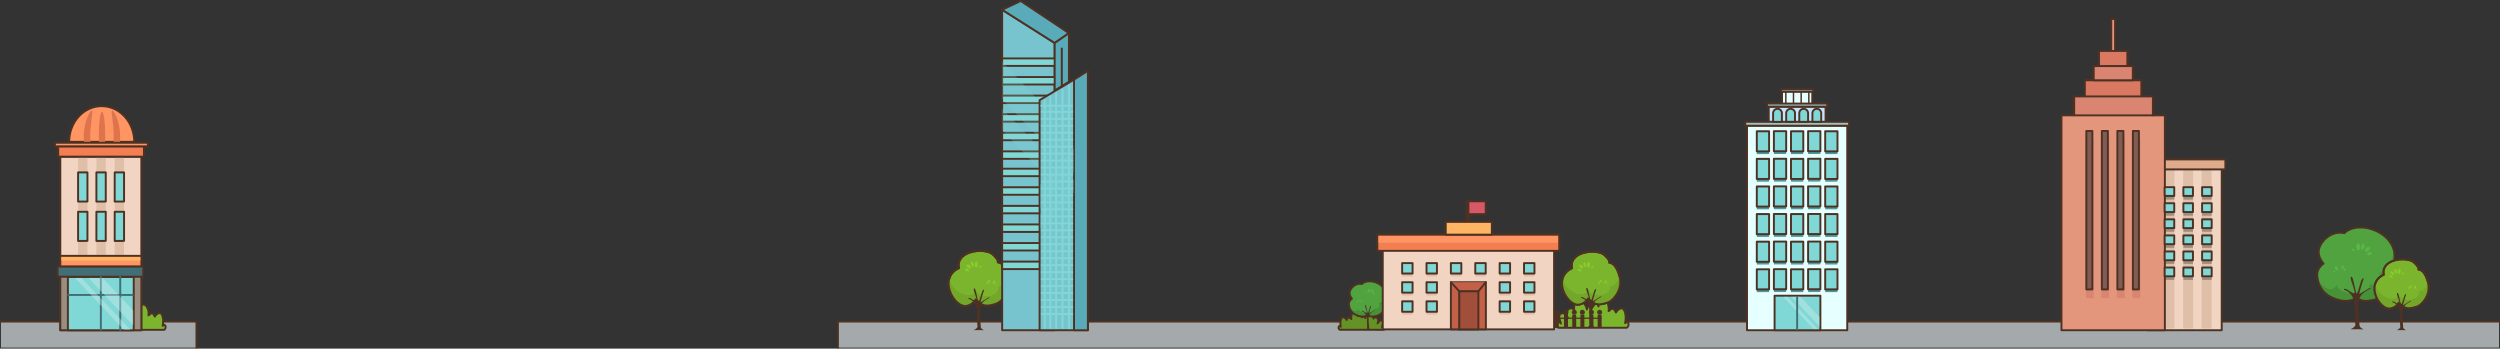 <svg xmlns="http://www.w3.org/2000/svg" viewBox="0 0 1918.18 267.45"><rect x="0" y="0" width="1918.18" height="267.45" fill="#333333" stroke="none"/><defs><style>.cls-1{isolation:isolate;}.cls-2{fill:#a4aaab;}.cls-20,.cls-3,.cls-44{fill:none;}.cls-10,.cls-11,.cls-12,.cls-13,.cls-14,.cls-15,.cls-16,.cls-22,.cls-23,.cls-25,.cls-26,.cls-27,.cls-29,.cls-3,.cls-33,.cls-34,.cls-35,.cls-36,.cls-4,.cls-40,.cls-41,.cls-6,.cls-8{stroke:#4d3224;}.cls-10,.cls-11,.cls-12,.cls-13,.cls-14,.cls-15,.cls-16,.cls-20,.cls-22,.cls-23,.cls-25,.cls-26,.cls-27,.cls-29,.cls-3,.cls-33,.cls-34,.cls-35,.cls-36,.cls-4,.cls-40,.cls-41,.cls-44,.cls-6,.cls-8,.cls-9{stroke-linecap:round;stroke-linejoin:round;stroke-width:1.5px;}.cls-4{fill:#f1d4c2;}.cls-5{fill:#e0bfa9;}.cls-6{fill:#e0ab8b;}.cls-25,.cls-7{fill:#9a8e80;}.cls-8{fill:#e4967d;}.cls-11,.cls-9{fill:#da8571;}.cls-9{stroke:#da8571;}.cls-10{fill:#da7962;}.cls-12{fill:#805c54;}.cls-13,.cls-43{fill:#80d8d6;}.cls-14{fill:#e6ffff;}.cls-15{fill:#9fc2c4;}.cls-16{fill:#c9e2ff;}.cls-17{fill:#4d3224;}.cls-18{opacity:0.4;}.cls-19{fill:#d0ebea;}.cls-20{stroke:#426e75;}.cls-21{fill:#4e98a0;}.cls-22{fill:#7bb52d;}.cls-23,.cls-37{fill:#ff9563;}.cls-24{fill:#de744c;}.cls-26{fill:#426e75;}.cls-27{fill:#f27e52;}.cls-28,.cls-35{fill:#ffb563;}.cls-29{fill:#659225;}.cls-30{fill:#50a33f;}.cls-31{fill:#479137;}.cls-32{fill:#5ab747;}.cls-33{fill:#d75968;}.cls-34{fill:#c46048;}.cls-36{fill:#a14f3b;}.cls-38{fill:#72a72a;}.cls-39{fill:#8acc2b;}.cls-40{fill:#77c4ce;}.cls-41{fill:#5aabb9;}.cls-42{opacity:0.23;mix-blend-mode:color-dodge;}.cls-44{stroke:#80d8d6;}</style></defs><title>home-city03</title><g class="cls-1"><g id="圖層_2" data-name="圖層 2"><g id="首頁"><rect class="cls-2" x="642.91" y="246.7" width="1274.51" height="20"/><polyline class="cls-3" points="1917.43 246.7 642.91 246.7 642.91 266.7"/><rect class="cls-2" x="0.75" y="246.7" width="150" height="20"/><polyline class="cls-3" points="0.75 246.7 150.75 246.7 150.75 266.7"/><polygon class="cls-4" points="1691.56 129.28 1691.56 122.31 1660.89 122.31 1660.89 129.28 1647.77 129.28 1647.77 253.37 1704.67 253.37 1704.67 129.28 1691.56 129.28"/><rect class="cls-5" x="1689.2" y="129.97" width="7.72" height="122.1"/><rect class="cls-5" x="1675.06" y="129.97" width="7.72" height="122.1"/><rect class="cls-5" x="1660.7" y="129.97" width="7.72" height="122.1"/><rect class="cls-6" x="1646.31" y="122.31" width="61.15" height="7.66"/><rect class="cls-7" x="1663.08" y="148.29" width="2.95" height="2.99"/><polygon class="cls-7" points="1668.23 146.42 1660.88 146.42 1660.88 153.15 1668.23 153.15 1668.23 146.42 1668.23 146.42"/><rect class="cls-7" x="1677.45" y="148.29" width="2.95" height="2.99"/><polygon class="cls-7" points="1682.59 146.42 1675.25 146.42 1675.25 153.15 1682.59 153.15 1682.59 146.42 1682.59 146.42"/><rect class="cls-7" x="1691.81" y="148.29" width="2.95" height="2.99"/><polygon class="cls-7" points="1696.96 146.42 1689.62 146.42 1689.62 153.15 1696.96 153.15 1696.96 146.42 1696.96 146.42"/><rect class="cls-7" x="1663.08" y="160.62" width="2.95" height="2.99"/><polygon class="cls-7" points="1668.23 158.75 1660.88 158.75 1660.88 165.48 1668.23 165.48 1668.23 158.75 1668.23 158.75"/><rect class="cls-7" x="1677.45" y="160.62" width="2.95" height="2.99"/><polygon class="cls-7" points="1682.59 158.75 1675.25 158.75 1675.25 165.48 1682.59 165.48 1682.59 158.75 1682.59 158.75"/><rect class="cls-7" x="1691.81" y="160.62" width="2.95" height="2.99"/><polygon class="cls-7" points="1696.96 158.75 1689.62 158.75 1689.62 165.48 1696.96 165.48 1696.96 158.75 1696.96 158.75"/><rect class="cls-7" x="1663.08" y="172.95" width="2.95" height="2.99"/><polygon class="cls-7" points="1668.23 171.08 1660.88 171.08 1660.88 177.81 1668.23 177.81 1668.23 171.08 1668.23 171.08"/><rect class="cls-7" x="1677.45" y="172.95" width="2.95" height="2.99"/><polygon class="cls-7" points="1682.59 171.08 1675.25 171.08 1675.25 177.81 1682.59 177.81 1682.59 171.08 1682.59 171.08"/><rect class="cls-7" x="1691.81" y="172.95" width="2.95" height="2.99"/><polygon class="cls-7" points="1696.96 171.08 1689.62 171.08 1689.62 177.81 1696.96 177.81 1696.96 171.08 1696.96 171.08"/><rect class="cls-7" x="1663.08" y="185.28" width="2.95" height="2.99"/><polygon class="cls-7" points="1668.23 183.41 1660.88 183.41 1660.88 190.14 1668.23 190.14 1668.23 183.41 1668.23 183.41"/><rect class="cls-7" x="1677.45" y="185.28" width="2.95" height="2.99"/><polygon class="cls-7" points="1682.59 183.41 1675.25 183.41 1675.25 190.14 1682.59 190.14 1682.59 183.41 1682.59 183.41"/><rect class="cls-7" x="1691.81" y="185.28" width="2.95" height="2.99"/><polygon class="cls-7" points="1696.96 183.41 1689.62 183.41 1689.62 190.14 1696.96 190.14 1696.96 183.41 1696.96 183.41"/><rect class="cls-7" x="1663.08" y="197.61" width="2.95" height="2.99"/><polygon class="cls-7" points="1668.23 195.74 1660.88 195.74 1660.88 202.47 1668.23 202.47 1668.23 195.74 1668.23 195.74"/><rect class="cls-7" x="1677.45" y="197.61" width="2.95" height="2.99"/><polygon class="cls-7" points="1682.59 195.74 1675.25 195.74 1675.25 202.47 1682.59 202.47 1682.59 195.74 1682.59 195.74"/><rect class="cls-7" x="1691.81" y="197.61" width="2.95" height="2.99"/><polygon class="cls-7" points="1696.96 195.74 1689.62 195.74 1689.62 202.47 1696.96 202.47 1696.96 195.74 1696.96 195.74"/><rect class="cls-7" x="1663.08" y="209.94" width="2.95" height="2.99"/><polygon class="cls-7" points="1668.23 208.07 1660.88 208.07 1660.88 214.8 1668.23 214.8 1668.23 208.07 1668.23 208.07"/><rect class="cls-7" x="1677.45" y="209.94" width="2.95" height="2.99"/><polygon class="cls-7" points="1682.59 208.07 1675.25 208.07 1675.25 214.8 1682.59 214.8 1682.59 208.07 1682.59 208.07"/><rect class="cls-7" x="1691.81" y="209.94" width="2.95" height="2.99"/><polygon class="cls-7" points="1696.96 208.07 1689.62 208.07 1689.62 214.8 1696.96 214.8 1696.96 208.07 1696.96 208.07"/><polygon class="cls-8" points="1651.84 88.53 1651.84 74.49 1642.98 74.49 1642.98 61.57 1636.45 61.57 1636.45 50.73 1632.24 50.73 1632.24 39.1 1622.82 39.1 1622.82 14.6 1619.93 14.6 1619.93 39.1 1610.51 39.1 1610.51 50.73 1606.3 50.73 1606.3 61.57 1599.77 61.57 1599.77 74.49 1590.9 74.49 1590.9 88.53 1581.71 88.53 1581.71 253.37 1661.04 253.37 1661.04 88.53 1651.84 88.53"/><rect class="cls-9" x="1601.14" y="106.51" width="4.63" height="121.55"/><rect class="cls-9" x="1613.04" y="106.51" width="4.63" height="121.55"/><rect class="cls-9" x="1624.95" y="106.51" width="4.63" height="121.55"/><rect class="cls-9" x="1636.85" y="106.51" width="4.63" height="121.55"/><rect class="cls-10" x="1610.51" y="39.11" width="21.73" height="11.62"/><rect class="cls-10" x="1599.64" y="61.58" width="43.34" height="12.92"/><rect class="cls-11" x="1606.45" y="50.73" width="30" height="10.85"/><rect class="cls-11" x="1591.46" y="73.99" width="60.39" height="14.54"/><rect class="cls-12" x="1602.45" y="102.02" width="1.29" height="118.5"/><polygon class="cls-12" points="1605.41 100.5 1600.79 100.5 1600.79 222.04 1605.41 222.04 1605.41 100.5 1605.41 100.5"/><rect class="cls-12" x="1614.36" y="102.02" width="1.29" height="118.5"/><polygon class="cls-12" points="1617.32 100.5 1612.69 100.5 1612.69 222.04 1617.32 222.04 1617.32 100.5 1617.32 100.5"/><rect class="cls-12" x="1626.26" y="102.02" width="1.3" height="118.5"/><polygon class="cls-12" points="1629.23 100.5 1624.6 100.5 1624.6 222.04 1629.23 222.04 1629.23 100.5 1629.23 100.5"/><rect class="cls-12" x="1638.17" y="102.02" width="1.29" height="118.5"/><polygon class="cls-12" points="1641.13 100.5 1636.5 100.5 1636.5 222.04 1641.13 222.04 1641.13 100.5 1641.13 100.5"/><rect class="cls-13" x="1663.08" y="145.49" width="2.95" height="2.99"/><polygon class="cls-13" points="1668.23 143.62 1660.89 143.62 1660.89 150.34 1668.23 150.34 1668.23 143.62 1668.23 143.62"/><rect class="cls-13" x="1677.45" y="145.49" width="2.95" height="2.99"/><polygon class="cls-13" points="1682.59 143.62 1675.25 143.62 1675.25 150.34 1682.59 150.34 1682.59 143.62 1682.59 143.62"/><rect class="cls-13" x="1691.81" y="145.49" width="2.95" height="2.99"/><polygon class="cls-13" points="1696.96 143.62 1689.62 143.62 1689.62 150.34 1696.96 150.34 1696.96 143.62 1696.96 143.62"/><rect class="cls-13" x="1663.08" y="157.82" width="2.95" height="2.99"/><polygon class="cls-13" points="1668.23 155.95 1660.89 155.95 1660.89 162.68 1668.23 162.68 1668.23 155.95 1668.23 155.95"/><rect class="cls-13" x="1677.45" y="157.82" width="2.95" height="2.99"/><polygon class="cls-13" points="1682.59 155.95 1675.25 155.95 1675.25 162.68 1682.59 162.68 1682.59 155.95 1682.59 155.95"/><rect class="cls-13" x="1691.81" y="157.82" width="2.95" height="2.99"/><polygon class="cls-13" points="1696.96 155.95 1689.62 155.95 1689.62 162.68 1696.96 162.68 1696.96 155.95 1696.96 155.95"/><rect class="cls-13" x="1663.08" y="170.15" width="2.95" height="2.99"/><polygon class="cls-13" points="1668.23 168.28 1660.89 168.28 1660.89 175.01 1668.23 175.01 1668.23 168.28 1668.23 168.28"/><rect class="cls-13" x="1677.45" y="170.15" width="2.95" height="2.99"/><polygon class="cls-13" points="1682.59 168.28 1675.25 168.28 1675.25 175.01 1682.59 175.01 1682.59 168.28 1682.59 168.28"/><rect class="cls-13" x="1691.81" y="170.15" width="2.95" height="2.99"/><polygon class="cls-13" points="1696.96 168.28 1689.62 168.28 1689.62 175.01 1696.96 175.01 1696.96 168.28 1696.96 168.28"/><rect class="cls-13" x="1663.08" y="182.48" width="2.95" height="2.99"/><polygon class="cls-13" points="1668.23 180.61 1660.89 180.61 1660.89 187.34 1668.23 187.34 1668.23 180.61 1668.23 180.61"/><rect class="cls-13" x="1677.45" y="182.48" width="2.95" height="2.99"/><polygon class="cls-13" points="1682.59 180.61 1675.25 180.61 1675.25 187.34 1682.59 187.34 1682.59 180.61 1682.59 180.61"/><rect class="cls-13" x="1691.81" y="182.48" width="2.95" height="2.99"/><polygon class="cls-13" points="1696.96 180.61 1689.62 180.61 1689.62 187.34 1696.96 187.34 1696.96 180.61 1696.96 180.61"/><rect class="cls-13" x="1663.08" y="194.81" width="2.95" height="2.99"/><polygon class="cls-13" points="1668.23 192.94 1660.89 192.94 1660.89 199.67 1668.23 199.67 1668.23 192.94 1668.23 192.94"/><rect class="cls-13" x="1677.45" y="194.81" width="2.95" height="2.99"/><polygon class="cls-13" points="1682.59 192.94 1675.25 192.94 1675.25 199.67 1682.59 199.67 1682.59 192.94 1682.59 192.94"/><rect class="cls-13" x="1691.81" y="194.81" width="2.95" height="2.99"/><polygon class="cls-13" points="1696.96 192.94 1689.62 192.94 1689.62 199.67 1696.96 199.67 1696.96 192.94 1696.96 192.94"/><rect class="cls-13" x="1663.08" y="207.14" width="2.95" height="2.99"/><polygon class="cls-13" points="1668.23 205.27 1660.89 205.27 1660.89 212 1668.23 212 1668.23 205.27 1668.23 205.27"/><rect class="cls-13" x="1677.45" y="207.14" width="2.95" height="2.99"/><polygon class="cls-13" points="1682.59 205.27 1675.25 205.27 1675.25 212 1682.59 212 1682.59 205.27 1682.59 205.27"/><rect class="cls-13" x="1691.81" y="207.14" width="2.95" height="2.99"/><polygon class="cls-13" points="1696.96 205.27 1689.62 205.27 1689.62 212 1696.96 212 1696.96 205.27 1696.96 205.27"/><rect class="cls-14" x="1367.3" y="70.28" width="23.2" height="19.12"/><rect class="cls-15" x="1366.51" y="68.36" width="24.78" height="1.92"/><rect class="cls-16" x="1357.09" y="81.84" width="43.62" height="19.12"/><rect class="cls-15" x="1355.77" y="79.45" width="46.24" height="2.39"/><rect class="cls-14" x="1340.44" y="96.46" width="76.9" height="156.91"/><rect class="cls-15" x="1339.07" y="93.45" width="79.66" height="3.01"/><path class="cls-13" d="M1394,83.49a3.42,3.42,0,0,1,3.37,3.47v6.49h-6.75V87A3.42,3.42,0,0,1,1394,83.49Z"/><path class="cls-13" d="M1383.92,83.49A3.43,3.43,0,0,1,1387.3,87v6.49h-6.76V87A3.42,3.42,0,0,1,1383.92,83.49Z"/><path class="cls-13" d="M1373.87,83.49a3.42,3.42,0,0,1,3.38,3.47v6.49h-6.76V87A3.43,3.43,0,0,1,1373.87,83.49Z"/><path class="cls-13" d="M1363.83,83.49A3.42,3.42,0,0,1,1367.2,87v6.49h-6.75V87A3.42,3.42,0,0,1,1363.83,83.49Z"/><rect class="cls-17" x="1387.3" y="69.83" width="1.14" height="10.02"/><rect class="cls-17" x="1381.41" y="69.83" width="1.14" height="10.02"/><rect class="cls-17" x="1375.52" y="69.83" width="1.14" height="10.02"/><rect class="cls-17" x="1369.64" y="69.83" width="1.14" height="10.02"/><rect class="cls-13" x="1361.59" y="226.89" width="35.14" height="26.48" transform="translate(2758.32 480.26) rotate(180)"/><g class="cls-18"><polygon class="cls-19" points="1368.78 228.33 1368.78 227.74 1371.33 227.74 1394.74 252.52 1391.63 252.52 1368.78 228.33"/><polygon class="cls-19" points="1396.08 243.29 1396.08 250.41 1374.66 227.74 1381.38 227.74 1396.08 243.29"/></g><line class="cls-20" x1="1378.9" y1="227.75" x2="1378.9" y2="252.66"/><polygon class="cls-21" points="1409.85 118.21 1408.62 118.21 1408.62 118.25 1400.42 118.25 1400.42 118.21 1400.42 103.63 1400.42 102.83 1409.85 102.83 1409.85 118.21"/><polygon class="cls-21" points="1396.73 118.13 1395.5 118.13 1395.5 118.17 1387.3 118.17 1387.3 118.13 1387.3 103.56 1387.3 102.75 1396.73 102.75 1396.73 118.13"/><polygon class="cls-21" points="1370.49 118.13 1369.27 118.13 1369.27 118.17 1361.06 118.17 1361.06 118.13 1361.06 103.56 1361.06 102.75 1370.49 102.75 1370.49 118.13"/><polygon class="cls-21" points="1357.37 102.83 1357.37 118.21 1356.14 118.21 1356.14 118.25 1347.94 118.25 1347.94 118.21 1347.94 103.63 1347.94 102.83 1357.37 102.83"/><polygon class="cls-21" points="1382.38 118.25 1374.18 118.25 1374.18 118.21 1374.18 103.63 1374.18 102.83 1383.61 102.83 1383.61 118.21 1382.38 118.21 1382.38 118.25"/><polygon class="cls-21" points="1409.85 139.39 1408.62 139.39 1408.62 139.43 1400.42 139.43 1400.42 139.39 1400.42 124.81 1400.42 124.01 1409.85 124.01 1409.85 139.39"/><polygon class="cls-21" points="1396.73 139.31 1395.5 139.31 1395.5 139.35 1387.3 139.35 1387.3 139.31 1387.3 124.74 1387.3 123.93 1396.73 123.93 1396.73 139.31"/><polygon class="cls-21" points="1370.49 139.31 1369.27 139.31 1369.27 139.35 1361.06 139.35 1361.06 139.31 1361.06 124.74 1361.06 123.93 1370.49 123.93 1370.49 139.31"/><polygon class="cls-21" points="1357.37 124.01 1357.37 139.39 1356.14 139.39 1356.14 139.43 1347.94 139.43 1347.94 139.39 1347.94 124.81 1347.94 124.01 1357.37 124.01"/><polygon class="cls-21" points="1382.38 139.43 1374.18 139.43 1374.18 139.39 1374.18 124.81 1374.18 124.01 1383.61 124.01 1383.61 139.39 1382.38 139.39 1382.38 139.43"/><polygon class="cls-21" points="1409.85 160.57 1408.62 160.57 1408.62 160.61 1400.42 160.61 1400.42 160.57 1400.42 145.99 1400.42 145.19 1409.85 145.19 1409.85 160.57"/><polygon class="cls-21" points="1396.73 160.49 1395.5 160.49 1395.5 160.53 1387.3 160.53 1387.3 160.49 1387.3 145.92 1387.3 145.11 1396.73 145.11 1396.73 160.49"/><polygon class="cls-21" points="1370.49 160.49 1369.27 160.49 1369.27 160.53 1361.06 160.53 1361.06 160.49 1361.06 145.92 1361.06 145.11 1370.49 145.11 1370.49 160.49"/><polygon class="cls-21" points="1357.37 145.19 1357.37 160.57 1356.14 160.57 1356.14 160.61 1347.94 160.61 1347.94 160.57 1347.94 145.99 1347.94 145.19 1357.37 145.19"/><polygon class="cls-21" points="1382.38 160.61 1374.18 160.61 1374.18 160.57 1374.18 145.99 1374.18 145.19 1383.61 145.19 1383.61 160.57 1382.38 160.57 1382.38 160.61"/><polygon class="cls-21" points="1409.85 181.75 1408.62 181.75 1408.62 181.79 1400.42 181.79 1400.42 181.75 1400.42 167.17 1400.42 166.37 1409.85 166.37 1409.85 181.75"/><polygon class="cls-21" points="1396.73 181.67 1395.5 181.67 1395.5 181.71 1387.3 181.71 1387.3 181.67 1387.3 167.1 1387.3 166.29 1396.73 166.29 1396.73 181.67"/><polygon class="cls-21" points="1370.49 181.67 1369.27 181.67 1369.27 181.71 1361.06 181.71 1361.06 181.67 1361.06 167.1 1361.06 166.29 1370.49 166.29 1370.49 181.67"/><polygon class="cls-21" points="1357.37 166.37 1357.37 181.75 1356.14 181.75 1356.14 181.79 1347.94 181.79 1347.94 181.75 1347.94 167.17 1347.94 166.37 1357.37 166.37"/><polygon class="cls-21" points="1382.38 181.79 1374.18 181.79 1374.18 181.75 1374.18 167.17 1374.18 166.37 1383.61 166.37 1383.61 181.75 1382.38 181.75 1382.38 181.79"/><polygon class="cls-21" points="1409.85 202.93 1408.62 202.93 1408.62 202.97 1400.42 202.97 1400.42 202.93 1400.42 188.35 1400.42 187.55 1409.85 187.55 1409.85 202.93"/><polygon class="cls-21" points="1396.73 202.85 1395.5 202.85 1395.5 202.89 1387.3 202.89 1387.3 202.85 1387.3 188.28 1387.3 187.47 1396.73 187.47 1396.73 202.85"/><polygon class="cls-21" points="1370.49 202.85 1369.27 202.85 1369.27 202.89 1361.06 202.89 1361.06 202.85 1361.06 188.28 1361.06 187.47 1370.49 187.47 1370.49 202.85"/><polygon class="cls-21" points="1357.37 187.55 1357.37 202.93 1356.14 202.93 1356.14 202.97 1347.94 202.97 1347.94 202.93 1347.94 188.35 1347.94 187.55 1357.37 187.55"/><polygon class="cls-21" points="1382.38 202.97 1374.18 202.97 1374.18 202.93 1374.18 188.35 1374.18 187.55 1383.61 187.55 1383.61 202.93 1382.38 202.93 1382.38 202.97"/><polygon class="cls-21" points="1409.85 224.11 1408.62 224.11 1408.62 224.15 1400.42 224.15 1400.42 224.11 1400.42 209.53 1400.42 208.73 1409.85 208.73 1409.85 224.11"/><polygon class="cls-21" points="1396.73 224.03 1395.5 224.03 1395.5 224.07 1387.3 224.07 1387.3 224.03 1387.3 209.46 1387.3 208.65 1396.73 208.65 1396.73 224.03"/><polygon class="cls-21" points="1370.49 224.03 1369.27 224.03 1369.27 224.07 1361.06 224.07 1361.06 224.03 1361.06 209.46 1361.06 208.65 1370.49 208.65 1370.49 224.03"/><polygon class="cls-21" points="1357.37 208.73 1357.37 224.11 1356.14 224.11 1356.14 224.15 1347.94 224.15 1347.94 224.11 1347.94 209.53 1347.94 208.73 1357.37 208.73"/><polygon class="cls-21" points="1382.38 224.15 1374.18 224.15 1374.18 224.11 1374.18 209.53 1374.18 208.73 1383.61 208.73 1383.61 224.11 1382.38 224.11 1382.38 224.15"/><polygon class="cls-13" points="1409.85 116.09 1408.62 116.09 1408.62 116.14 1400.42 116.14 1400.42 116.09 1400.42 101.52 1400.42 100.71 1409.85 100.71 1409.85 116.09"/><polygon class="cls-13" points="1396.73 116.02 1395.5 116.02 1395.5 116.05 1387.3 116.05 1387.3 116.02 1387.3 101.44 1387.3 100.64 1396.73 100.64 1396.73 116.02"/><polygon class="cls-13" points="1370.49 116.02 1369.27 116.02 1369.27 116.05 1361.06 116.05 1361.06 116.02 1361.06 101.44 1361.06 100.64 1370.49 100.64 1370.49 116.02"/><polygon class="cls-13" points="1357.37 100.71 1357.37 116.09 1356.14 116.09 1356.14 116.14 1347.94 116.14 1347.94 116.09 1347.94 101.52 1347.94 100.71 1357.37 100.71"/><polygon class="cls-13" points="1382.38 116.14 1374.18 116.14 1374.18 116.09 1374.18 101.52 1374.18 100.71 1383.61 100.71 1383.61 116.09 1382.38 116.09 1382.38 116.14"/><polygon class="cls-13" points="1409.85 137.27 1408.62 137.27 1408.62 137.32 1400.42 137.32 1400.42 137.27 1400.42 122.7 1400.42 121.89 1409.85 121.89 1409.85 137.27"/><polygon class="cls-13" points="1396.73 137.19 1395.5 137.19 1395.5 137.23 1387.3 137.23 1387.3 137.19 1387.3 122.62 1387.3 121.81 1396.73 121.81 1396.73 137.19"/><polygon class="cls-13" points="1370.49 137.19 1369.27 137.19 1369.27 137.23 1361.06 137.23 1361.06 137.19 1361.06 122.62 1361.06 121.81 1370.49 121.81 1370.49 137.19"/><polygon class="cls-13" points="1357.37 121.89 1357.37 137.27 1356.14 137.27 1356.14 137.32 1347.94 137.32 1347.94 137.27 1347.94 122.7 1347.94 121.89 1357.37 121.89"/><polygon class="cls-13" points="1382.38 137.32 1374.18 137.32 1374.18 137.27 1374.18 122.7 1374.18 121.89 1383.61 121.89 1383.61 137.27 1382.38 137.27 1382.38 137.32"/><polygon class="cls-13" points="1409.85 158.45 1408.62 158.45 1408.62 158.5 1400.42 158.5 1400.42 158.45 1400.42 143.88 1400.42 143.07 1409.85 143.07 1409.85 158.45"/><polygon class="cls-13" points="1396.73 158.38 1395.5 158.38 1395.5 158.41 1387.3 158.41 1387.3 158.38 1387.3 143.8 1387.3 143 1396.73 143 1396.73 158.38"/><polygon class="cls-13" points="1370.49 158.38 1369.27 158.38 1369.27 158.41 1361.06 158.41 1361.06 158.38 1361.06 143.8 1361.06 143 1370.49 143 1370.49 158.38"/><polygon class="cls-13" points="1357.37 143.07 1357.37 158.45 1356.14 158.45 1356.14 158.5 1347.94 158.5 1347.94 158.45 1347.94 143.88 1347.94 143.07 1357.37 143.07"/><polygon class="cls-13" points="1382.38 158.5 1374.18 158.5 1374.18 158.45 1374.18 143.88 1374.18 143.07 1383.61 143.07 1383.61 158.45 1382.38 158.45 1382.38 158.5"/><polygon class="cls-13" points="1409.85 179.63 1408.62 179.63 1408.62 179.68 1400.42 179.68 1400.42 179.63 1400.42 165.06 1400.42 164.25 1409.85 164.25 1409.85 179.63"/><polygon class="cls-13" points="1396.73 179.56 1395.5 179.56 1395.5 179.59 1387.3 179.59 1387.3 179.56 1387.3 164.98 1387.3 164.18 1396.73 164.18 1396.73 179.56"/><polygon class="cls-13" points="1370.49 179.56 1369.27 179.56 1369.27 179.59 1361.06 179.59 1361.06 179.56 1361.06 164.98 1361.06 164.18 1370.49 164.18 1370.49 179.56"/><polygon class="cls-13" points="1357.37 164.25 1357.37 179.63 1356.14 179.63 1356.14 179.68 1347.94 179.68 1347.94 179.63 1347.94 165.06 1347.94 164.25 1357.37 164.25"/><polygon class="cls-13" points="1382.38 179.68 1374.18 179.68 1374.18 179.63 1374.18 165.06 1374.18 164.25 1383.61 164.25 1383.61 179.63 1382.38 179.63 1382.38 179.68"/><polygon class="cls-13" points="1409.85 200.81 1408.62 200.81 1408.62 200.86 1400.42 200.86 1400.42 200.81 1400.42 186.24 1400.42 185.43 1409.85 185.43 1409.85 200.81"/><polygon class="cls-13" points="1396.73 200.74 1395.5 200.74 1395.5 200.77 1387.3 200.77 1387.3 200.74 1387.3 186.16 1387.3 185.35 1396.73 185.35 1396.73 200.74"/><polygon class="cls-13" points="1370.49 200.74 1369.27 200.74 1369.27 200.77 1361.06 200.77 1361.06 200.74 1361.06 186.16 1361.06 185.35 1370.49 185.35 1370.49 200.74"/><polygon class="cls-13" points="1357.37 185.43 1357.37 200.81 1356.14 200.81 1356.14 200.86 1347.94 200.86 1347.94 200.81 1347.94 186.24 1347.94 185.43 1357.37 185.43"/><polygon class="cls-13" points="1382.38 200.86 1374.18 200.86 1374.18 200.81 1374.18 186.24 1374.18 185.43 1383.61 185.43 1383.61 200.81 1382.38 200.81 1382.38 200.86"/><polygon class="cls-13" points="1409.85 221.99 1408.62 221.99 1408.62 222.04 1400.42 222.04 1400.42 221.99 1400.42 207.42 1400.42 206.61 1409.85 206.61 1409.85 221.99"/><polygon class="cls-13" points="1396.73 221.91 1395.5 221.91 1395.5 221.95 1387.3 221.95 1387.3 221.91 1387.3 207.34 1387.3 206.53 1396.73 206.53 1396.73 221.91"/><polygon class="cls-13" points="1370.49 221.91 1369.27 221.91 1369.27 221.95 1361.06 221.95 1361.06 221.91 1361.06 207.34 1361.06 206.53 1370.49 206.53 1370.49 221.91"/><polygon class="cls-13" points="1357.37 206.61 1357.37 221.99 1356.14 221.99 1356.14 222.04 1347.94 222.04 1347.94 221.99 1347.94 207.42 1347.94 206.61 1357.37 206.61"/><polygon class="cls-13" points="1382.38 222.04 1374.18 222.04 1374.18 221.99 1374.18 207.42 1374.18 206.61 1383.61 206.61 1383.61 221.99 1382.38 221.99 1382.38 222.04"/><line class="cls-20" x1="47.84" y1="198.53" x2="47.84" y2="253.37"/><path class="cls-22" d="M125.92,253.08a2.49,2.49,0,0,0,1-3c-.6-1.4-1.25-.67-2.11-.08.62-2.58.59-7-1-9.09-1.39-1.75-4.12.29-5,2-.72-1.15-1.07-2.61-2.58-2.44-.95.11-1.45,1.18-2.34,1.49.62-2.58-.73-7.23-3-8.11-2.73-1.05-3.72,2.58-3.71,5-.91-4.09-3.45-.49-4.43,1.31-.6-.66-.89-1.83-1.94-1.5-.67.21-1.21,1.44-1.34,2.21-.39-2.85-3.44-7-6-6.09s-2.45,4-2.49,6.59c-.71-1.76-3.2-1.49-4.15-.25s-.8,3.94,0,5.26c-1.27-1.31-2.49-3.91-4.43-2.83-2.5,1.38-.63,4.5-.17,6.62-.29-1.27-3.94-1-4.13.46C77.92,252,80,253,81,253.08Z"/><path class="cls-23" d="M78,81.43c13.78,0,25,12.27,25,27.41H53.07C53.07,93.7,64.24,81.43,78,81.43Z"/><path class="cls-24" d="M75.78,104.77c0,10.49,1.11,19,2.48,19s2.49-8.51,2.49-19-1.11-19-2.49-19S75.78,94.27,75.78,104.77Z"/><path class="cls-24" d="M87.28,104.77c0,10.67-2.61,19.36-1.31,19.92s6.33-8,6.28-19.92S87.14,84.21,86,84.85,87.28,94.09,87.28,104.77Z"/><path class="cls-24" d="M69.24,104.77c0,10.67,2.62,19.36,1.32,19.92s-6.33-8-6.29-19.92,5.12-20.56,6.29-19.92S69.24,94.09,69.24,104.77Z"/><polygon class="cls-4" points="53.48 120.21 46.27 120.21 46.27 253.37 108.45 253.37 108.45 120.21 101.24 120.21 53.48 120.21"/><rect class="cls-5" x="88.01" y="120.95" width="7.17" height="74.62" transform="translate(183.19 316.51) rotate(180)"/><rect class="cls-5" x="73.96" y="120.95" width="7.17" height="74.62" transform="translate(155.1 316.51) rotate(180)"/><rect class="cls-5" x="59.92" y="120.95" width="7.17" height="74.62" transform="translate(127.01 316.51) rotate(180)"/><rect class="cls-25" x="46.26" y="204.4" width="62.19" height="48.97" transform="translate(154.72 457.77) rotate(180)"/><polygon class="cls-13" points="66.15 154.66 59.92 154.66 59.92 154.59 59.92 133.44 59.92 132.28 67.09 132.28 67.09 154.59 66.15 154.59 66.15 154.66"/><polygon class="cls-13" points="66.15 184.86 59.92 184.86 59.92 184.79 59.92 163.64 59.92 162.47 67.09 162.47 67.09 184.79 66.15 184.79 66.15 184.86"/><polygon class="cls-13" points="80.2 154.66 73.96 154.66 73.96 154.59 73.96 133.44 73.96 132.28 81.14 132.28 81.14 154.59 80.2 154.59 80.2 154.66"/><polygon class="cls-13" points="80.2 184.86 73.96 184.86 73.96 184.79 73.96 163.64 73.96 162.47 81.13 162.47 81.13 184.79 80.2 184.79 80.2 184.86"/><polygon class="cls-13" points="94.25 154.66 88.01 154.66 88.01 154.59 88.01 133.44 88.01 132.28 95.18 132.28 95.18 154.59 94.25 154.59 94.25 154.66"/><polygon class="cls-13" points="94.24 184.86 88.01 184.86 88.01 184.79 88.01 163.64 88.01 162.47 95.18 162.47 95.18 184.79 94.24 184.79 94.24 184.86"/><rect class="cls-13" x="52.08" y="212.5" width="50.53" height="40.87" transform="translate(154.69 465.87) rotate(180)"/><rect class="cls-26" x="44.15" y="204.4" width="65.78" height="7.93" transform="translate(154.08 416.73) rotate(180)"/><rect class="cls-27" x="44.66" y="112.28" width="65.78" height="7.93" transform="translate(155.1 232.49) rotate(180)"/><rect class="cls-23" x="42.17" y="109.56" width="71.3" height="2.72" transform="translate(155.63 221.84) rotate(180)"/><rect class="cls-23" x="46.26" y="196.31" width="62.19" height="8.1" transform="translate(154.72 400.71) rotate(180)"/><rect class="cls-28" x="47.11" y="197.28" width="60.53" height="2.63" transform="translate(154.75 397.19) rotate(180)"/><line class="cls-20" x1="101.87" y1="226.32" x2="52.33" y2="226.32"/><line class="cls-20" x1="92.25" y1="212.5" x2="92.25" y2="253.08"/><line class="cls-20" x1="77.38" y1="212.5" x2="77.38" y2="253.08"/><g class="cls-18"><polygon class="cls-19" points="58.39 214.2 58.39 213.24 62.48 213.24 100.11 253.08 95.1 253.08 58.39 214.2"/><polygon class="cls-19" points="102.25 238.24 102.25 249.68 67.84 213.24 78.64 213.24 102.25 238.24"/></g><path class="cls-29" d="M1027.94,253a1.83,1.83,0,0,1-.78-2.25c.45-1,.93-.5,1.57-.06-.46-1.91-.44-5.21.76-6.74,1-1.29,3.06.22,3.74,1.52.53-.85.79-1.93,1.91-1.81.7.08,1.08.88,1.73,1.11-.46-1.91.55-5.37,2.21-6,2-.78,2.76,1.92,2.75,3.74.68-3,2.56-.36,3.28,1,.45-.48.66-1.35,1.44-1.11.5.16.9,1.07,1,1.64.29-2.11,2.54-5.2,4.47-4.52s1.82,3,1.84,4.89c.53-1.3,2.38-1.1,3.08-.18a4.21,4.21,0,0,1,0,3.89c1-1,1.84-2.89,3.29-2.1,1.85,1,.46,3.34.12,4.92.22-.95,2.93-.77,3.06.33s-1.38,1.7-2.12,1.78Z"/><path class="cls-30" d="M1060.84,232.73c.61.24,1.41.9,1.3,2.78-.26,4.4-3.48,7-9.05,7.38a6.92,6.92,0,0,1-3.64-1.09,8.31,8.31,0,0,1-5.86.9c-5-1.14-8.16-3.87-8.6-9.12a5.22,5.22,0,0,1,2.31-4.45s-2.36-2.45-1.66-5.36,4.59-6.9,9.32-5.83c5.85-5.73,22.35.78,17.71,12.76C1062.21,231.92,1060.66,232.66,1060.84,232.73Z"/><path class="cls-31" d="M1060.84,232.73c.61.24,1.41.9,1.3,2.78-.26,4.4-3.48,7-9.05,7.38a6.92,6.92,0,0,1-3.64-1.09,8.31,8.31,0,0,1-5.86.9c-4.48-1-7.32-3.27-8.28-7.23,2,2.72,5.45,4.56,6.81,1.45.81,4.51,12.66,4,12.25-.27,2.45,1,5.53-2.08,3.17-4.06,3,0,5-4.31,5.63-8.23a10.29,10.29,0,0,1-.5,6.34C1062.21,231.92,1060.66,232.66,1060.84,232.73Z"/><path class="cls-3" d="M1060.84,232.73c.61.24,1.41.9,1.3,2.78-.26,4.4-3.48,7-9.05,7.38a6.92,6.92,0,0,1-3.64-1.09,8.31,8.31,0,0,1-5.86.9c-5-1.14-8.16-3.87-8.6-9.12a5.22,5.22,0,0,1,2.31-4.45s-2.36-2.45-1.66-5.36,4.59-6.9,9.32-5.83c5.85-5.73,22.35.78,17.71,12.76C1062.21,231.92,1060.66,232.66,1060.84,232.73Z"/><path class="cls-17" d="M1044.9,238.83s3.94.76,3.94,6.78.22,6.15.22,6.15a3,3,0,0,1-1.56,1.4c-.69.24-.33.15,2.18.15,1.87,0,2.6.17,2.14-.07s-1.25-.76-1.28-1.4c-.14-2.64-.87-7.06,0-9.76s4.49-3.61,4.15-3.94-4,2.28-4.15,2.2,1.16-4.39,1.47-5.32-.5-.35-.77.31-1.36,4.66-1.68,4.86-1.3-5.95-1.78-6.14-.44.14-.43.7,1.84,5.05,1.33,5.26-2.45-1.36-3.27-1.57S1044.9,238.83,1044.9,238.83Z"/><path class="cls-32" d="M1050,221.53a1.52,1.52,0,0,1,.38.39,1.91,1.91,0,0,1,.36,1,2.6,2.6,0,0,1-.1.86.78.78,0,0,1-.35.5c-.17.09-.41,0-.62-.24a1.91,1.91,0,0,1-.34-1.09,1.76,1.76,0,0,1,.35-1A3.47,3.47,0,0,1,1050,221.53Z"/><path class="cls-32" d="M1052.15,221.71a1.89,1.89,0,0,1,.21,1.33c-.2.64-.62,1.07-.94,1s-.41-.7-.21-1.33A1.91,1.91,0,0,1,1052.15,221.71Z"/><path class="cls-32" d="M1054.37,222.9a1.76,1.76,0,0,1,0,.47,1.65,1.65,0,0,1-.4.87c-.47.46-1,.67-1.27.49s-.14-.86.38-1.38a1.6,1.6,0,0,1,.83-.4A2.77,2.77,0,0,1,1054.37,222.9Z"/><path class="cls-32" d="M1055.21,225.12a1.61,1.61,0,0,1-.79.78c-.49.21-1,.18-1.1-.08s.21-.64.75-.86A1.53,1.53,0,0,1,1055.21,225.12Z"/><path class="cls-32" d="M1047.67,223.6a1,1,0,0,1,.71.15c.28.19.43.47.34.63s-.41.12-.74-.11A1,1,0,0,1,1047.67,223.6Z"/><path class="cls-32" d="M1041.65,230.07a1.27,1.27,0,0,1,.78.63,1.43,1.43,0,0,1,.15.53.48.48,0,0,1-.08.38c-.07.1-.23.12-.42,0a1.23,1.23,0,0,1-.47-.55,1.09,1.09,0,0,1,0-.68A3,3,0,0,1,1041.65,230.07Z"/><path class="cls-32" d="M1044.58,229.79a1.23,1.23,0,0,1,.1.28.92.92,0,0,1,0,.61c-.16.39-.39.63-.62.6s-.3-.47-.12-.9a1,1,0,0,1,.39-.44A1.36,1.36,0,0,1,1044.58,229.79Z"/><path class="cls-32" d="M1045.61,230.89a1,1,0,0,1-.26.65c-.24.24-.54.35-.67.23s0-.43.22-.69A1,1,0,0,1,1045.61,230.89Z"/><path class="cls-32" d="M1040.81,231.86a.65.65,0,0,1,.45-.09c.21,0,.37.17.36.29s-.22.17-.46.12A.66.66,0,0,1,1040.81,231.86Z"/><path class="cls-22" d="M1248.11,251.49a2.86,2.86,0,0,0,1.22-3.5c-.7-1.61-1.45-.78-2.44-.09.72-3,.68-8.11-1.19-10.49-1.6-2-4.75.34-5.82,2.37-.83-1.34-1.23-3-3-2.82-1.09.12-1.67,1.36-2.7,1.72.72-3-.84-8.35-3.43-9.36-3.14-1.21-4.29,3-4.28,5.81-1-4.71-4-.56-5.11,1.52-.7-.76-1-2.11-2.23-1.73-.79.24-1.41,1.66-1.56,2.54-.44-3.28-4-8.08-6.95-7s-2.83,4.66-2.87,7.6c-.82-2-3.7-1.71-4.79-.28s-.93,4.54,0,6.06c-1.47-1.51-2.87-4.5-5.11-3.27-2.89,1.6-.73,5.2-.2,7.65-.33-1.47-4.55-1.2-4.76.53-.19,1.5,2.15,2.64,3.31,2.76Z"/><rect class="cls-17" x="1225.82" y="241.5" width="3.08" height="10.09"/><rect class="cls-17" x="1219.54" y="241.5" width="3.08" height="10.09"/><rect class="cls-17" x="1212.57" y="241.5" width="3.08" height="10.09"/><rect class="cls-17" x="1206.32" y="241.51" width="3.07" height="10.09"/><rect class="cls-17" x="1200" y="241.51" width="3.08" height="10.09"/><rect class="cls-17" x="1192.98" y="241.51" width="3.08" height="10.09"/><rect class="cls-17" x="1192.98" y="243.69" width="35.91" height="0.95"/><path class="cls-17" d="M1225.45,239.6a1.91,1.91,0,1,0,1.9-1.9A1.9,1.9,0,0,0,1225.45,239.6Z"/><path class="cls-17" d="M1219.17,239.6a1.91,1.91,0,1,0,1.9-1.9A1.9,1.9,0,0,0,1219.17,239.6Z"/><path class="cls-17" d="M1212.2,239.6a1.91,1.91,0,1,0,1.91-1.9A1.91,1.91,0,0,0,1212.2,239.6Z"/><path class="cls-17" d="M1206,239.6a1.91,1.91,0,1,0,1.9-1.9A1.9,1.9,0,0,0,1206,239.6Z"/><path class="cls-17" d="M1199.62,239.6a1.91,1.91,0,1,0,1.91-1.9A1.91,1.91,0,0,0,1199.62,239.6Z"/><path class="cls-17" d="M1192.62,239.6a1.91,1.91,0,1,0,3.81,0,1.91,1.91,0,0,0-3.81,0Z"/><polygon class="cls-4" points="1143.9 180.04 1143.9 170.27 1127.43 170.27 1127.43 154.44 1125.35 154.44 1125.35 170.27 1109.27 170.27 1109.27 180.04 1056.8 180.04 1056.8 192.47 1060.94 192.47 1060.94 252.73 1192.41 252.73 1192.41 192.47 1196.37 192.47 1196.37 180.04 1143.9 180.04"/><rect class="cls-33" x="1125.35" y="154.44" width="14.59" height="9.86"/><rect class="cls-34" x="1113.23" y="216.54" width="26.85" height="36.19"/><rect class="cls-27" x="1056.8" y="180.04" width="139.56" height="12.43"/><rect class="cls-35" x="1109.27" y="170.27" width="35.37" height="9.77"/><polyline class="cls-34" points="1113.23 216.54 1119.7 223.55 1134.33 223.55 1139.94 216.54"/><line class="cls-34" x1="1119.74" y1="223.55" x2="1119.74" y2="252.73"/><rect class="cls-36" x="1119.7" y="223.55" width="14.63" height="29.18"/><rect class="cls-5" x="1075.82" y="204.12" width="8" height="8"/><rect class="cls-5" x="1075.82" y="218.78" width="8" height="8"/><rect class="cls-5" x="1075.82" y="233.45" width="8" height="8"/><rect class="cls-5" x="1094.53" y="204.12" width="8" height="8"/><rect class="cls-5" x="1094.53" y="218.78" width="8" height="8"/><rect class="cls-5" x="1094.53" y="233.45" width="8" height="8"/><rect class="cls-5" x="1150.64" y="204.12" width="8" height="8"/><rect class="cls-5" x="1150.64" y="218.78" width="8" height="8"/><rect class="cls-5" x="1150.64" y="233.45" width="8" height="8"/><rect class="cls-5" x="1113.23" y="204.12" width="8" height="8"/><rect class="cls-5" x="1131.94" y="204.12" width="8" height="8"/><rect class="cls-5" x="1169.35" y="204.12" width="8" height="8"/><rect class="cls-5" x="1169.35" y="218.78" width="8" height="8"/><rect class="cls-5" x="1169.35" y="233.45" width="8" height="8"/><rect class="cls-13" x="1075.82" y="201.88" width="8" height="8"/><rect class="cls-13" x="1075.82" y="216.54" width="8" height="8"/><rect class="cls-13" x="1075.82" y="231.2" width="8" height="8"/><rect class="cls-13" x="1094.53" y="201.88" width="8" height="8"/><rect class="cls-13" x="1094.53" y="216.54" width="8" height="8"/><rect class="cls-13" x="1094.53" y="231.2" width="8" height="8"/><rect class="cls-13" x="1150.64" y="201.88" width="8" height="8"/><rect class="cls-13" x="1150.64" y="216.54" width="8" height="8"/><rect class="cls-13" x="1150.64" y="231.2" width="8" height="8"/><rect class="cls-13" x="1113.23" y="201.88" width="8" height="8"/><rect class="cls-13" x="1131.94" y="201.88" width="8" height="8"/><rect class="cls-13" x="1169.35" y="201.88" width="8" height="8"/><rect class="cls-13" x="1169.35" y="216.54" width="8" height="8"/><rect class="cls-13" x="1169.35" y="231.2" width="8" height="8"/><rect class="cls-37" x="1057.71" y="181.12" width="137.69" height="5.14"/><rect class="cls-17" x="1125.35" y="154.44" width="2.08" height="15.83"/><path class="cls-22" d="M1234.21,231.84c-9.59,3.68-12,.54-15.74-2.87a10,10,0,0,1-7.12,4.78c-8.77,1.12-21-20.66-5.23-27.91-2.56-13.14,19.24-15.22,24.94-10.12,1,.93,4.38,4.22,3.7,5.61-.4.8,4.63-1.33,7.94,11C1245.2,223,1237.1,230.72,1234.21,231.84Z"/><path class="cls-38" d="M1234.21,231.84c-9.59,3.68-12,.54-15.74-2.87a10,10,0,0,1-7.12,4.78c-6.71.86-15.44-11.68-12.12-20.88.15,10.57,17.31,17.69,19.48,8.71,1.53,8,18.3,5.64,16.43-2.17,3.68.06,6.29-3.28,7.56-7.1.08.34.17.7.26,1.06C1245,221.87,1237.77,230.47,1234.21,231.84Z"/><path class="cls-3" d="M1234.21,231.84c-9.59,3.68-12,.54-15.74-2.87a10,10,0,0,1-7.12,4.78c-8.77,1.12-21-20.66-5.23-27.91-2.56-13.14,19.24-15.22,24.94-10.12,1,.93,4.38,4.22,3.7,5.61-.4.8,4.63-1.33,7.94,11C1245.2,223,1237.1,230.72,1234.21,231.84Z"/><path class="cls-39" d="M1218.93,200.79a2.81,2.81,0,0,0-.62.64,3.07,3.07,0,0,0-.6,1.62,4.33,4.33,0,0,0,.17,1.42,1.29,1.29,0,0,0,.57.81c.28.15.67,0,1-.39a3.09,3.09,0,0,0,.56-1.78,2.84,2.84,0,0,0-.56-1.64A6.21,6.21,0,0,0,1218.93,200.79Z"/><path class="cls-39" d="M1215.37,201.09a3.1,3.1,0,0,0-.34,2.18c.33,1,1,1.74,1.54,1.57s.67-1.14.34-2.18A3.07,3.07,0,0,0,1215.37,201.09Z"/><path class="cls-39" d="M1211.73,203a3.15,3.15,0,0,0,0,.78,2.54,2.54,0,0,0,.66,1.42c.76.76,1.57,1.11,2.07.8s.23-1.41-.61-2.25a2.64,2.64,0,0,0-1.37-.66A4.24,4.24,0,0,0,1211.73,203Z"/><path class="cls-39" d="M1210.37,206.67a2.65,2.65,0,0,0,1.29,1.29c.79.33,1.6.28,1.8-.14s-.34-1-1.22-1.41A2.52,2.52,0,0,0,1210.37,206.67Z"/><path class="cls-39" d="M1222.7,204.18a1.72,1.72,0,0,0-1.15.25c-.46.31-.71.77-.57,1s.68.19,1.22-.17A1.64,1.64,0,0,0,1222.7,204.18Z"/><path class="cls-39" d="M1232.56,214.78a1.62,1.62,0,0,0-.52.22,1.88,1.88,0,0,0-.75.8,2.65,2.65,0,0,0-.25.88.81.81,0,0,0,.13.62c.12.16.38.19.69,0a2,2,0,0,0,.77-.91,1.81,1.81,0,0,0,.08-1.11C1232.64,215,1232.56,214.78,1232.56,214.78Z"/><path class="cls-39" d="M1227.78,214.31a2,2,0,0,0-.18.47,1.6,1.6,0,0,0,0,1c.26.64.65,1,1,1s.49-.77.2-1.48a1.69,1.69,0,0,0-.64-.72A3,3,0,0,0,1227.78,214.31Z"/><path class="cls-39" d="M1226.07,216.11a1.67,1.67,0,0,0,.44,1.08c.39.39.87.56,1.09.37s.06-.7-.36-1.14A1.62,1.62,0,0,0,1226.07,216.11Z"/><path class="cls-39" d="M1233.94,217.71a1.07,1.07,0,0,0-.74-.14c-.34.06-.6.27-.58.46s.35.28.75.2A1,1,0,0,0,1233.94,217.71Z"/><path class="cls-17" d="M1213.22,228.58s6.27,1.21,6.27,10.77.34,9.77.34,9.77a4.68,4.68,0,0,1-2.47,2.23c-1.09.39-.52.24,3.46.24,3,0,4.12.27,3.4-.12-.93-.49-2-1.19-2-2.22-.22-4.2-1.37-11.22,0-15.5s7.13-5.75,6.59-6.26-6.28,3.62-6.6,3.5,1.85-7,2.35-8.47-.81-.55-1.24.5-2.16,7.41-2.66,7.72-2.07-9.45-2.84-9.76-.69.23-.68,1.11,2.93,8,2.11,8.36-3.88-2.16-5.2-2.49S1213.22,228.58,1213.22,228.58Z"/><path class="cls-30" d="M1831.84,209.73c1.28.5,3,1.89,2.72,5.79-.55,9.17-7.26,14.49-18.86,15.38-3.63.29-7.58-2.26-7.58-2.26a17.35,17.35,0,0,1-12.21,1.86c-10.41-2.37-17-8.06-17.91-19-.52-5.82,4.82-9.26,4.82-9.26s-4.92-5.11-3.48-11.18,9.57-14.37,19.42-12.14c12.19-11.93,46.57,1.61,36.91,26.58C1834.7,208.06,1831.46,209.59,1831.84,209.73Z"/><path class="cls-31" d="M1831.84,209.73c1.28.5,3,1.89,2.72,5.79-.55,9.17-7.26,14.49-18.86,15.38-3.63.29-7.58-2.26-7.58-2.26a17.35,17.35,0,0,1-12.21,1.86c-9.34-2.12-15.24-6.8-17.25-15.05,4.2,5.67,11.36,9.5,14.2,3,1.67,9.38,26.36,8.36,25.51-.57,5.11,2.08,11.51-4.35,6.59-8.46,6.36,0,10.47-9,11.75-17.15a21.54,21.54,0,0,1-1,13.21C1834.7,208.06,1831.46,209.59,1831.84,209.73Z"/><path class="cls-3" d="M1831.84,209.73c1.28.5,3,1.89,2.72,5.79-.55,9.17-7.26,14.49-18.86,15.38-3.63.29-7.58-2.26-7.58-2.26a17.35,17.35,0,0,1-12.21,1.86c-10.41-2.37-17-8.06-17.91-19-.52-5.82,4.82-9.26,4.82-9.26s-4.92-5.11-3.48-11.18,9.57-14.37,19.42-12.14c12.19-11.93,46.57,1.61,36.91,26.58C1834.7,208.06,1831.46,209.59,1831.84,209.73Z"/><path class="cls-17" d="M1798.64,222.44s8.22,1.59,8.22,14.12.44,12.82.44,12.82a6.12,6.12,0,0,1-3.24,2.91c-1.43.52-.68.33,4.54.33,3.89,0,5.41.34,4.45-.16-1.21-.65-2.6-1.57-2.67-2.92-.28-5.5-1.8-14.71-.07-20.32s9.35-7.53,8.64-8.21-8.23,4.75-8.65,4.59,2.43-9.15,3.08-11.1-1.05-.72-1.62.65-2.84,9.72-3.49,10.13-2.71-12.4-3.72-12.8-.91.3-.89,1.46,3.84,10.52,2.76,11-5.08-2.84-6.81-3.27S1798.64,222.44,1798.64,222.44Z"/><path class="cls-32" d="M1809.22,186.4a3.81,3.81,0,0,1,.79.81,3.91,3.91,0,0,1,.76,2.07,5.34,5.34,0,0,1-.21,1.8,1.69,1.69,0,0,1-.73,1c-.35.19-.85,0-1.28-.5a3.83,3.83,0,0,1-.71-2.27,3.58,3.58,0,0,1,.71-2.09A8.4,8.4,0,0,1,1809.22,186.4Z"/><path class="cls-32" d="M1813.75,186.79a3.86,3.86,0,0,1,.43,2.77c-.42,1.32-1.29,2.21-2,2s-.86-1.46-.43-2.78A3.88,3.88,0,0,1,1813.75,186.79Z"/><path class="cls-32" d="M1818.38,189.25a4.07,4.07,0,0,1,0,1,3.17,3.17,0,0,1-.83,1.79c-1,1-2,1.42-2.64,1s-.29-1.79.78-2.87a3.33,3.33,0,0,1,1.74-.83A6.35,6.35,0,0,1,1818.38,189.25Z"/><path class="cls-32" d="M1820.11,193.88a3.33,3.33,0,0,1-1.63,1.64c-1,.42-2,.36-2.3-.18s.44-1.32,1.56-1.79A3.16,3.16,0,0,1,1820.11,193.88Z"/><path class="cls-32" d="M1804.42,190.72a2.12,2.12,0,0,1,1.47.32c.58.39.9,1,.72,1.3s-.87.25-1.54-.21A2.09,2.09,0,0,1,1804.42,190.72Z"/><path class="cls-32" d="M1791.87,204.2a2.37,2.37,0,0,1,.67.28,2.52,2.52,0,0,1,1,1,3.47,3.47,0,0,1,.32,1.11,1.09,1.09,0,0,1-.17.79c-.16.2-.49.24-.88,0a2.46,2.46,0,0,1-1-1.15,2.34,2.34,0,0,1-.1-1.41A6.2,6.2,0,0,1,1791.87,204.2Z"/><path class="cls-32" d="M1798,203.61a2.85,2.85,0,0,1,.22.59,2.1,2.1,0,0,1,0,1.26c-.34.82-.83,1.33-1.3,1.26s-.62-1-.25-1.88a2.17,2.17,0,0,1,.81-.92A3.79,3.79,0,0,1,1798,203.61Z"/><path class="cls-32" d="M1800.13,205.9a2.17,2.17,0,0,1-.55,1.37c-.5.5-1.12.72-1.4.46s-.07-.88.47-1.44A2,2,0,0,1,1800.13,205.9Z"/><path class="cls-32" d="M1790.12,207.93a1.35,1.35,0,0,1,.94-.18c.44.08.77.35.75.59s-.45.36-1,.25A1.28,1.28,0,0,1,1790.12,207.93Z"/><path class="cls-22" d="M1855.09,234.93c-8.91,3.43-11.19.51-14.62-2.66a9.35,9.35,0,0,1-6.62,4.44c-8.15,1-19.5-19.2-4.86-25.93-2.38-12.21,17.87-14.15,23.17-9.41,1,.87,4.07,3.93,3.44,5.22-.37.74,4.3-1.24,7.37,10.2C1865.3,226.73,1857.78,233.9,1855.09,234.93Z"/><path class="cls-38" d="M1855.09,234.93c-8.91,3.43-11.19.51-14.62-2.66a9.35,9.35,0,0,1-6.62,4.44c-6.23.8-14.34-10.85-11.26-19.4.14,9.82,16.09,16.43,18.1,8.09,1.42,7.41,17,5.24,15.26-2,3.42.05,5.85-3,7-6.6.08.32.17.65.25,1C1865.14,225.68,1858.4,233.66,1855.09,234.93Z"/><path class="cls-3" d="M1855.09,234.93c-8.91,3.43-11.19.51-14.62-2.66a9.35,9.35,0,0,1-6.62,4.44c-8.15,1-19.5-19.2-4.86-25.93-2.38-12.21,17.87-14.15,23.17-9.41,1,.87,4.07,3.93,3.44,5.22-.37.74,4.3-1.24,7.37,10.2C1865.3,226.73,1857.78,233.9,1855.09,234.93Z"/><path class="cls-39" d="M1840.89,206.09a2.61,2.61,0,0,0-.57.59,2.82,2.82,0,0,0-.56,1.51,3.71,3.71,0,0,0,.16,1.31,1.2,1.2,0,0,0,.53.76c.25.14.62,0,.94-.36a2.87,2.87,0,0,0,.51-1.66,2.55,2.55,0,0,0-.52-1.53A6.37,6.37,0,0,0,1840.89,206.09Z"/><path class="cls-39" d="M1837.59,206.37a2.83,2.83,0,0,0-.32,2c.31,1,.94,1.62,1.43,1.46s.62-1.06.31-2A2.78,2.78,0,0,0,1837.59,206.37Z"/><path class="cls-39" d="M1834.21,208.17a3,3,0,0,0,0,.73,2.39,2.39,0,0,0,.61,1.31c.71.71,1.46,1,1.93.74s.21-1.3-.57-2.09a2.49,2.49,0,0,0-1.27-.61A4.08,4.08,0,0,0,1834.21,208.17Z"/><path class="cls-39" d="M1832.94,211.55a2.43,2.43,0,0,0,1.2,1.19c.74.31,1.48.27,1.67-.12s-.32-1-1.13-1.32A2.36,2.36,0,0,0,1832.94,211.55Z"/><path class="cls-39" d="M1844.4,209.24a1.56,1.56,0,0,0-1.07.23c-.43.29-.66.71-.53.95s.63.18,1.13-.15A1.51,1.51,0,0,0,1844.4,209.24Z"/><path class="cls-39" d="M1853.56,219.08a1.54,1.54,0,0,0-.49.21,1.82,1.82,0,0,0-.7.75,2.59,2.59,0,0,0-.23.81.8.8,0,0,0,.12.58c.12.14.36.17.65,0a1.76,1.76,0,0,0,.71-.84,1.7,1.7,0,0,0,.07-1C1853.63,219.29,1853.56,219.08,1853.56,219.08Z"/><path class="cls-39" d="M1849.11,218.65a1.67,1.67,0,0,0-.16.43,1.49,1.49,0,0,0,0,.93c.24.59.6,1,1,.91s.45-.71.18-1.37a1.63,1.63,0,0,0-.59-.67A2.61,2.61,0,0,0,1849.11,218.65Z"/><path class="cls-39" d="M1847.53,220.32a1.54,1.54,0,0,0,.41,1c.35.37.81.53,1,.34s.06-.65-.34-1A1.5,1.5,0,0,0,1847.53,220.32Z"/><path class="cls-39" d="M1854.84,221.8a1,1,0,0,0-.69-.13c-.32.07-.56.26-.54.43s.33.27.7.19A1,1,0,0,0,1854.84,221.8Z"/><path class="cls-17" d="M1835.59,231.9s5.82,1.13,5.82,10,.32,9.08.32,9.08a4.38,4.38,0,0,1-2.29,2.07c-1,.36-.49.23,3.21.23,2.75,0,3.83.24,3.16-.12-.86-.46-1.85-1.11-1.9-2.06-.2-3.9-1.27-10.43-.05-14.41s6.63-5.33,6.12-5.81-5.83,3.37-6.13,3.25,1.73-6.48,2.19-7.86-.75-.52-1.15.46-2,6.88-2.47,7.17-1.92-8.78-2.64-9.07-.64.22-.63,1,2.72,7.46,2,7.76-3.61-2-4.83-2.31S1835.59,231.9,1835.59,231.9Z"/><path class="cls-22" d="M765,232.73c-10,3.84-12.52.57-16.37-3a10.44,10.44,0,0,1-7.4,5c-9.13,1.17-21.83-21.49-5.45-29-2.66-13.66,20-15.83,25.94-10.53,1.08,1,4.56,4.39,3.85,5.84-.42.83,4.82-1.39,8.26,11.42C776.47,223.55,768.05,231.57,765,232.73Z"/><path class="cls-38" d="M765,232.73c-10,3.84-12.52.57-16.37-3a10.44,10.44,0,0,1-7.4,5c-7,.89-16.06-12.15-12.6-21.71.15,11,18,18.39,20.25,9.05,1.59,8.3,19,5.87,17.08-2.25,3.83.06,6.55-3.41,7.87-7.38.08.35.18.72.27,1.1C776.29,222.37,768.74,231.31,765,232.73Z"/><path class="cls-3" d="M765,232.73c-10,3.84-12.52.57-16.37-3a10.44,10.44,0,0,1-7.4,5c-9.13,1.17-21.83-21.49-5.45-29-2.66-13.66,20-15.83,25.94-10.53,1.08,1,4.56,4.39,3.85,5.84-.42.83,4.82-1.39,8.26,11.42C776.47,223.55,768.05,231.57,765,232.73Z"/><path class="cls-39" d="M749.15,200.45a2.73,2.73,0,0,0-.64.66,3.21,3.21,0,0,0-.63,1.69,4.33,4.33,0,0,0,.18,1.47,1.38,1.38,0,0,0,.59.85c.29.15.69,0,1.05-.41a3.16,3.16,0,0,0,.58-1.85,2.84,2.84,0,0,0-.58-1.71A6.59,6.59,0,0,0,749.15,200.45Z"/><path class="cls-39" d="M745.45,200.76a3.22,3.22,0,0,0-.36,2.27c.35,1.08,1.06,1.81,1.6,1.63s.7-1.19.35-2.27A3.17,3.17,0,0,0,745.45,200.76Z"/><path class="cls-39" d="M741.67,202.78a2.86,2.86,0,0,0,0,.81,2.58,2.58,0,0,0,.68,1.47c.79.8,1.63,1.15,2.15.83s.24-1.46-.64-2.34a2.8,2.8,0,0,0-1.41-.68A4.59,4.59,0,0,0,741.67,202.78Z"/><path class="cls-39" d="M740.25,206.56a2.76,2.76,0,0,0,1.34,1.34c.82.35,1.66.29,1.87-.14s-.35-1.09-1.27-1.47A2.62,2.62,0,0,0,740.25,206.56Z"/><path class="cls-39" d="M753.08,204a1.73,1.73,0,0,0-1.21.26c-.47.32-.73.79-.58,1.06s.7.2,1.26-.17A1.73,1.73,0,0,0,753.08,204Z"/><path class="cls-39" d="M763.33,215a1.92,1.92,0,0,0-.55.23,2.05,2.05,0,0,0-.78.84,2.84,2.84,0,0,0-.26.91.89.89,0,0,0,.14.65c.13.16.39.19.72,0a2,2,0,0,0,.79-.95,1.87,1.87,0,0,0,.09-1.15C763.41,215.23,763.33,215,763.33,215Z"/><path class="cls-39" d="M758.35,214.51a2.2,2.2,0,0,0-.19.49,1.74,1.74,0,0,0,0,1c.27.66.68,1.08,1.06,1s.5-.8.21-1.53a1.87,1.87,0,0,0-.67-.76A3.13,3.13,0,0,0,758.35,214.51Z"/><path class="cls-39" d="M756.58,216.38a1.74,1.74,0,0,0,.45,1.12c.4.41.91.59,1.14.38s.06-.72-.38-1.18A1.69,1.69,0,0,0,756.58,216.38Z"/><path class="cls-39" d="M764.76,218a1.14,1.14,0,0,0-.77-.15c-.36.07-.63.29-.61.48s.37.3.79.21A1.08,1.08,0,0,0,764.76,218Z"/><path class="cls-17" d="M743.22,229.34s6.51,1.27,6.51,11.2.36,10.17.36,10.17a4.85,4.85,0,0,1-2.57,2.31c-1.14.41-.55.26,3.6.26,3.08,0,4.28.27,3.53-.13-1-.51-2.07-1.24-2.12-2.31-.23-4.36-1.43-11.67-.06-16.12s7.42-6,6.86-6.51-6.53,3.77-6.87,3.64,1.93-7.26,2.45-8.8-.84-.58-1.29.51-2.25,7.71-2.76,8-2.15-9.83-3-10.15-.72.24-.7,1.16,3,8.35,2.19,8.69-4-2.25-5.4-2.59S743.22,229.34,743.22,229.34Z"/><polygon class="cls-40" points="809.22 253.37 768.92 253.37 768.92 7.49 809.22 33 809.22 253.37"/><rect class="cls-13" x="772.07" y="46.93" width="34.23" height="1.55"/><polygon class="cls-13" points="809.45 44.84 768.92 44.84 768.92 50.58 809.45 50.58 809.45 44.84 809.45 44.84"/><rect class="cls-13" x="772.07" y="61.19" width="34.23" height="1.55"/><polygon class="cls-13" points="809.45 59.09 768.92 59.09 768.92 64.84 809.45 64.84 809.45 59.09 809.45 59.09"/><rect class="cls-13" x="772.07" y="75.45" width="34.23" height="1.55"/><polygon class="cls-13" points="809.45 73.35 768.92 73.35 768.92 79.09 809.45 79.09 809.45 73.35 809.45 73.35"/><rect class="cls-13" x="772.07" y="89.71" width="34.23" height="1.55"/><polygon class="cls-13" points="809.45 87.61 768.92 87.61 768.92 93.35 809.45 93.35 809.45 87.61 809.45 87.61"/><rect class="cls-13" x="772.07" y="103.96" width="34.23" height="1.55"/><polygon class="cls-13" points="809.45 101.87 768.92 101.87 768.92 107.61 809.45 107.61 809.45 101.87 809.45 101.87"/><rect class="cls-13" x="772.07" y="118.22" width="34.23" height="1.55"/><polygon class="cls-13" points="809.45 116.13 768.92 116.13 768.92 121.87 809.45 121.87 809.45 116.13 809.45 116.13"/><rect class="cls-13" x="772.07" y="131.53" width="34.23" height="1.55"/><polygon class="cls-13" points="809.45 129.43 768.92 129.43 768.92 135.17 809.45 135.17 809.45 129.43 809.45 129.43"/><rect class="cls-13" x="772.07" y="145.78" width="34.23" height="1.55"/><polygon class="cls-13" points="809.45 143.69 768.92 143.69 768.92 149.43 809.45 149.43 809.45 143.69 809.45 143.69"/><rect class="cls-13" x="772.07" y="160.04" width="34.23" height="1.55"/><polygon class="cls-13" points="809.45 157.95 768.92 157.95 768.92 163.69 809.45 163.69 809.45 157.95 809.45 157.95"/><rect class="cls-13" x="772.07" y="174.3" width="34.23" height="1.55"/><polygon class="cls-13" points="809.45 172.21 768.92 172.21 768.92 177.95 809.45 177.95 809.45 172.21 809.45 172.21"/><rect class="cls-13" x="772.07" y="188.56" width="34.23" height="1.55"/><polygon class="cls-13" points="809.45 186.46 768.92 186.46 768.92 192.2 809.45 192.2 809.45 186.46 809.45 186.46"/><rect class="cls-13" x="772.07" y="202.82" width="34.23" height="1.55"/><polygon class="cls-13" points="809.45 200.72 768.92 200.72 768.92 206.46 809.45 206.46 809.45 200.72 809.45 200.72"/><polygon class="cls-41" points="768.92 7.49 783.16 0.75 820.15 25.46 809.22 33 768.92 7.49"/><polygon class="cls-41" points="820.15 25.46 820.15 62.74 809.22 69.46 809.22 33 820.15 25.46"/><line class="cls-3" x1="814.69" y1="37.22" x2="814.69" y2="65.59"/><g class="cls-42"><polygon class="cls-43" points="769.01 99.9 769.01 83.4 809.14 125.65 809.14 142.15 769.01 99.9"/><polygon class="cls-43" points="809.14 90.31 809.14 118.34 769.01 76.09 769.01 47.28 809.14 90.31"/></g><polygon class="cls-40" points="797.66 253.37 834.71 253.37 834.71 54.74 797.66 76.85 797.66 253.37"/><polygon class="cls-41" points="824.07 61.09 824.07 253.37 834.71 253.37 834.71 54.31 824.07 61.09"/><line class="cls-44" x1="801.61" y1="76.79" x2="801.61" y2="251.68"/><line class="cls-44" x1="805.89" y1="74.02" x2="805.89" y2="251.68"/><line class="cls-44" x1="810.35" y1="71.17" x2="810.35" y2="251.68"/><line class="cls-44" x1="815.25" y1="68.79" x2="815.25" y2="251.68"/><line class="cls-44" x1="820.15" y1="65.59" x2="820.15" y2="251.82"/><line class="cls-44" x1="799" y1="81.12" x2="822.38" y2="81.12"/><line class="cls-44" x1="799.32" y1="85.8" x2="822.7" y2="85.8"/><line class="cls-44" x1="799.32" y1="91.15" x2="822.7" y2="91.15"/><line class="cls-44" x1="799.32" y1="96.5" x2="822.7" y2="96.5"/><line class="cls-44" x1="799.32" y1="101.84" x2="822.7" y2="101.84"/><line class="cls-44" x1="799.32" y1="107.19" x2="822.7" y2="107.19"/><line class="cls-44" x1="799.32" y1="112.54" x2="822.7" y2="112.54"/><line class="cls-44" x1="799.32" y1="117.89" x2="822.7" y2="117.89"/><line class="cls-44" x1="799.32" y1="123.24" x2="822.7" y2="123.24"/><line class="cls-44" x1="799.32" y1="128.58" x2="822.7" y2="128.58"/><line class="cls-44" x1="799.32" y1="133.93" x2="822.7" y2="133.93"/><line class="cls-44" x1="799.32" y1="139.28" x2="822.7" y2="139.28"/><line class="cls-44" x1="799.32" y1="144.63" x2="822.7" y2="144.63"/><line class="cls-44" x1="799.32" y1="149.97" x2="822.7" y2="149.97"/><line class="cls-44" x1="799.32" y1="155.32" x2="822.7" y2="155.32"/><line class="cls-44" x1="799.32" y1="160.67" x2="822.7" y2="160.67"/><line class="cls-44" x1="799.32" y1="166.02" x2="822.7" y2="166.02"/><line class="cls-44" x1="799.32" y1="171.37" x2="822.7" y2="171.37"/><line class="cls-44" x1="799.32" y1="176.71" x2="822.7" y2="176.71"/><line class="cls-44" x1="799.32" y1="182.06" x2="822.7" y2="182.06"/><line class="cls-44" x1="799.32" y1="187.41" x2="822.7" y2="187.41"/><line class="cls-44" x1="799.32" y1="192.76" x2="822.7" y2="192.76"/><line class="cls-44" x1="799.32" y1="198.11" x2="822.7" y2="198.11"/><line class="cls-44" x1="799.32" y1="203.45" x2="822.7" y2="203.45"/><line class="cls-44" x1="799.32" y1="208.8" x2="822.7" y2="208.8"/><line class="cls-44" x1="799.32" y1="214.15" x2="822.7" y2="214.15"/><line class="cls-44" x1="799.32" y1="219.5" x2="822.7" y2="219.5"/><line class="cls-44" x1="799.32" y1="224.85" x2="822.7" y2="224.85"/><line class="cls-44" x1="799.32" y1="230.19" x2="822.7" y2="230.19"/><line class="cls-44" x1="799.32" y1="235.54" x2="822.7" y2="235.54"/><line class="cls-44" x1="799.32" y1="240.89" x2="822.7" y2="240.89"/><g class="cls-42"><polygon class="cls-43" points="824.08 147.91 824.08 137.16 797.95 164.67 797.95 175.42 824.08 147.91"/><polygon class="cls-43" points="797.95 141.66 797.95 159.91 824.08 132.41 824.08 113.65 797.95 141.66"/></g></g></g></g></svg>